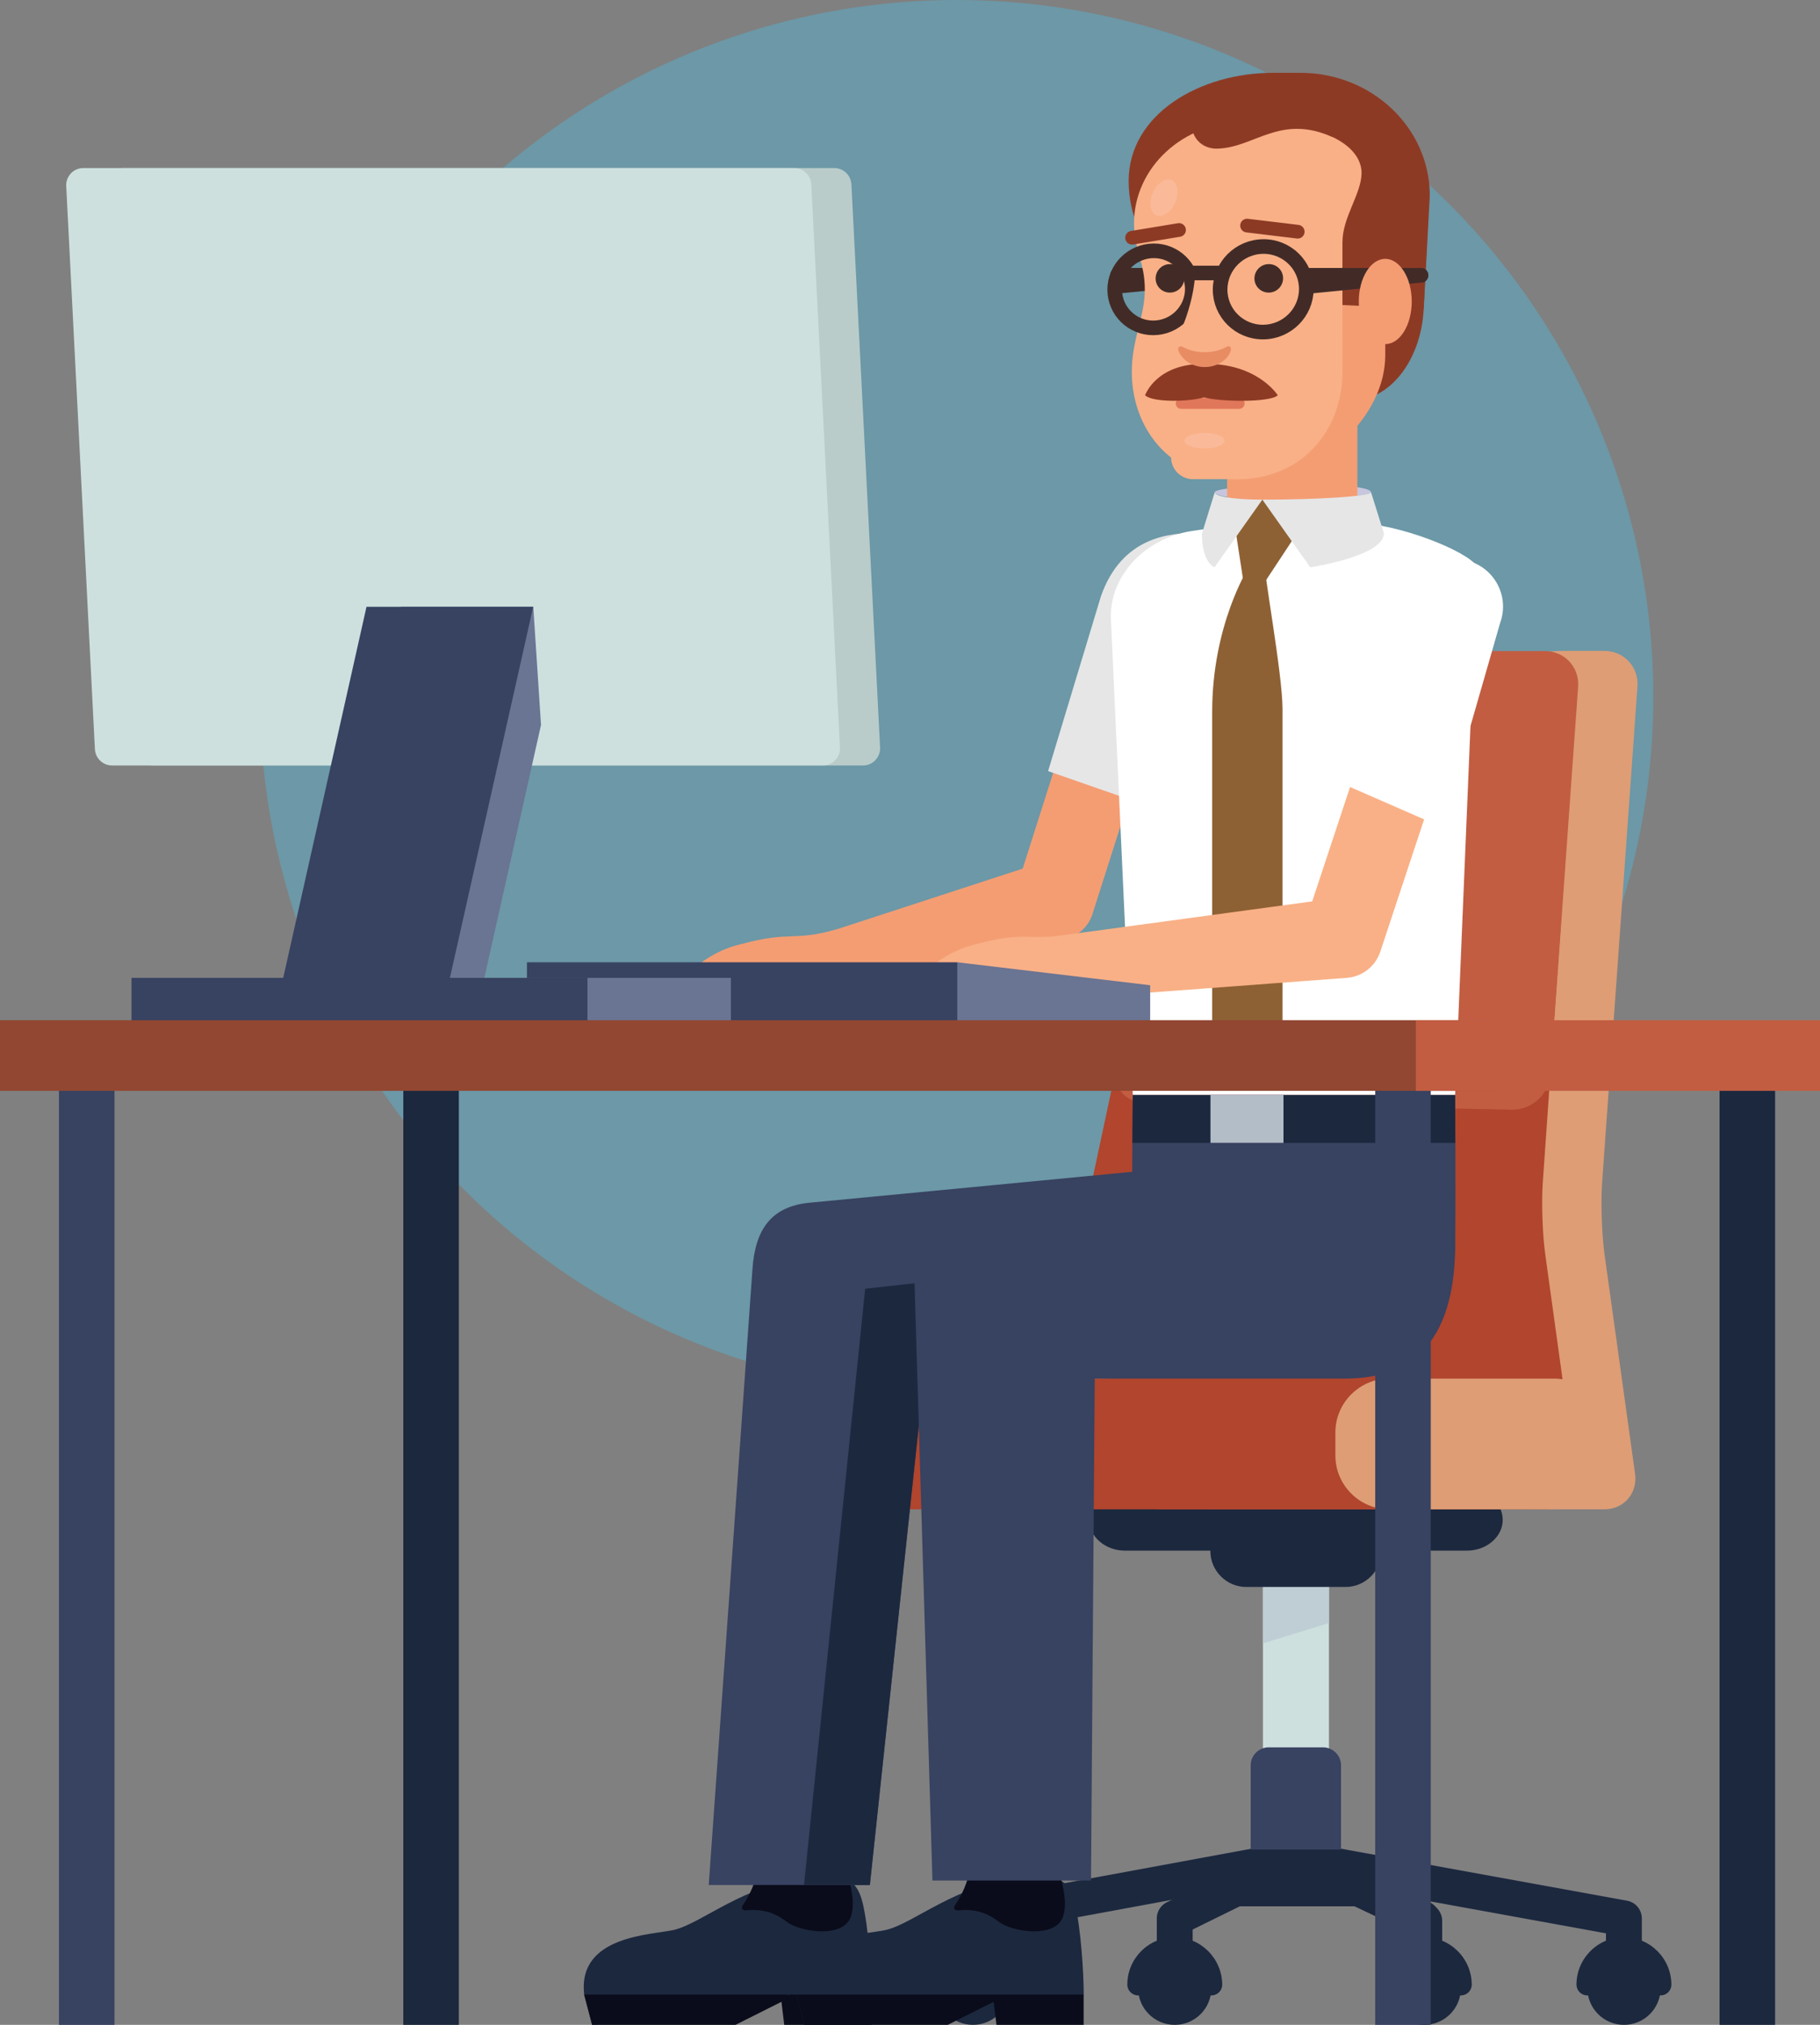 <?xml version="1.0" encoding="utf-8"?>
<!-- Generator: Adobe Illustrator 22.0.1, SVG Export Plug-In . SVG Version: 6.00 Build 0)  -->
<svg version="1.1" id="Layer_1" xmlns="http://www.w3.org/2000/svg" xmlns:xlink="http://www.w3.org/1999/xlink" x="0px" y="0px"
	 viewBox="0 0 1904.4 2118.3" style="enable-background:new 0 0 1904.4 2118.3;" xml:space="preserve">
<rect x="0" y="0" width="1904.4" height="2118.3" fill="#808080" stroke="none"/>
<style type="text/css">
	.st0{fill:#6C98A7;}
	.st1{fill:none;stroke:#FFFFFF;stroke-width:101.25;stroke-linecap:round;stroke-miterlimit:10;}
	.st2{fill:#1C283E;}
	.st3{fill:#CDE0DE;}
	.st4{fill:#BFCED5;}
	.st5{fill:#DE9D75;}
	.st6{fill:#B1452D;}
	.st7{fill:#C25D42;}
	.st8{fill:none;stroke:#1C283E;stroke-width:37.511;stroke-linecap:round;stroke-linejoin:round;stroke-miterlimit:10;}
	.st9{fill:#384261;}
	.st10{fill:#F49D73;}
	.st11{fill:#E6E6E6;}
	.st12{fill:#FFFFFF;}
	.st13{fill:#8E6134;}
	.st14{fill:#F9B086;}
	.st15{fill:#B3BDC8;}
	.st16{fill:#C7C6DE;}
	.st17{fill:#8D3A25;}
	.st18{fill:none;stroke:#422B27;stroke-width:15.3;stroke-linecap:round;stroke-miterlimit:10;}
	.st19{fill:#422B27;}
	.st20{fill:none;stroke:#E1775A;stroke-width:11.475;stroke-linecap:round;stroke-miterlimit:10;}
	.st21{fill:#E88C64;}
	.st22{fill:none;stroke:#8D3A25;stroke-width:14.344;stroke-linecap:round;stroke-miterlimit:10;}
	.st23{fill:none;stroke:#422B27;stroke-width:15.3;stroke-miterlimit:10;}
	.st24{fill:#FABA9A;}
	.st25{enable-background:new    ;}
	.st26{fill:#0A0C1B;}
	.st27{fill:#6A7493;}
	.st28{fill:#B9CCCA;}
	.st29{fill:#914732;}
</style>
<circle class="st0" cx="1001" cy="729" r="729"/>
<path class="st1" d="M722.2,1556.7"/>
<g>
	<path class="st2" d="M1267.5,2080c0,21.2-17.2,38.3-38.3,38.3c-21.2,0-38.3-17.2-38.3-38.3"/>
	<path class="st2" d="M1528.6,2080c0,21.2-17.2,38.3-38.3,38.3c-21.2,0-38.3-17.2-38.3-38.3"/>
	<path class="st2" d="M1737.6,2080c0,21.2-17.2,38.3-38.3,38.3c-21.2,0-38.3-17.2-38.3-38.3"/>
	<rect x="1321.5" y="1621.3" class="st3" width="69.1" height="309.9"/>
	<polygon class="st4" points="1321.5,1622.2 1321.5,1719.2 1390.5,1698 1390.5,1622.2 	"/>
	<polygon class="st2" points="1279.2,1973 1279.2,1994.3 1432.8,1994.3 1432.8,1956.5 	"/>
	<g>
		<path class="st2" d="M1445.5,1578.4c0-20.6-16.9-37.5-37.5-37.5h-104c-20.6,0-37.5,16.9-37.5,37.5v44.3
			c0,20.6,16.9,37.5,37.5,37.5h104c20.6,0,37.5-16.9,37.5-37.5V1578.4z"/>
	</g>
	<g>
		<path class="st2" d="M1572.4,1590c0-17.7-16.9-32.2-37.5-32.2h-357.7c-20.6,0-37.5,14.5-37.5,32.2s16.9,32.2,37.5,32.2h357.7
			C1555.5,1622.2,1572.4,1607.7,1572.4,1590z"/>
	</g>
	<g>
		<path class="st5" d="M1710.9,1541.8c2.8,20.4-11.7,37.2-32.3,37.2h-410.8c-20.6,0-39.8-16.7-42.7-37.2l-31.9-229.7
			c-2.8-20.4-1.2-53.5,3.7-73.6l109-446.1c4.9-20,25.2-40.7,45.2-46l213.2-56c20-5.2,53.2-9.5,73.8-9.5h40.5
			c20.6,0,36.3,16.8,34.8,37.4l-37,519.1c-1.5,20.6-0.3,54.1,2.5,74.6L1710.9,1541.8z"/>
	</g>
	<g>
		<path class="st6" d="M1648.7,1541.8c2.8,20.4-11.7,37.2-32.3,37.2H1214c-20.6,0-39.8-16.7-42.7-37.2l-31.9-229.7
			c-2.8-20.4-1.6-53.7,2.7-73.8l111.2-520.6c4.3-20.2,24.4-33.4,44.6-29.4L1611,750c20.2,4,35.6,24.1,34.2,44.7l-30.9,442.9
			c-1.4,20.6-0.3,54.1,2.6,74.6L1648.7,1541.8z"/>
	</g>
	<g>
		<path class="st7" d="M1197.3,1153.5c-20.6-0.4-34-17.2-29.6-37.4l85.6-398.3c4.3-20.2,24.8-36.7,45.4-36.7h317.8
			c20.6,0,36.3,16.8,34.8,37.4l-29,405.7c-1.5,20.6-19.6,37.1-40.2,36.7L1197.3,1153.5z"/>
	</g>
	<g>
		<path class="st6" d="M1653.9,1519c0,33-27,60-60,60H945.3c-33,0-60-27-60-60v-16.8c0-33,27-60,60-60h648.6c33,0,60,27,60,60V1519z
			"/>
	</g>
	<g>
		<path class="st5" d="M1397.3,1522.7c0,30.9,25.3,56.3,56.3,56.3h165.2c30.9,0,57.6-25.3,59.3-56.2l1.3-24.4
			c1.6-30.9-22.3-56.2-53.3-56.2h-172.5c-30.9,0-56.3,25.3-56.3,56.3V1522.7z"/>
	</g>
	<polyline class="st8" points="1017.7,2006.9 1356,1944.5 1699.2,2006.9 	"/>
	<polyline class="st8" points="1229.2,2006.9 1356,1944.5 1487.8,2006.9 	"/>
	<path class="st2" d="M1056.4,2080c0,21.2-17.2,38.3-38.3,38.3c-21.2,0-38.3-17.2-38.3-38.3"/>
	<g>
		<path class="st2" d="M979.7,2081.9c-3.1,0-5.6-2.5-5.6-5.6c0-24.2,19.7-44,44-44c24.2,0,44,19.7,44,44c0,3.1-2.5,5.6-5.6,5.6
			H979.7z"/>
		<g>
			<path class="st2" d="M1018,2037.9c21.2,0,38.3,17.2,38.3,38.3h-76.7C979.7,2055.1,996.8,2037.9,1018,2037.9 M1018,2026.6
				c-27.3,0-49.6,22.2-49.6,49.6c0,6.2,5,11.3,11.3,11.3h76.7c6.2,0,11.3-5,11.3-11.3C1067.6,2048.9,1045.4,2026.6,1018,2026.6
				L1018,2026.6z"/>
		</g>
	</g>
	<g>
		<path class="st2" d="M1190.8,2081.9c-3.1,0-5.6-2.5-5.6-5.6c0-24.2,19.7-44,44-44c24.2,0,44,19.7,44,44c0,3.1-2.5,5.6-5.6,5.6
			H1190.8z"/>
		<g>
			<path class="st2" d="M1229.2,2037.9c21.2,0,38.3,17.2,38.3,38.3h-76.7C1190.8,2055.1,1208,2037.9,1229.2,2037.9 M1229.2,2026.6
				c-27.3,0-49.6,22.2-49.6,49.6c0,6.2,5,11.3,11.3,11.3h76.7c6.2,0,11.3-5,11.3-11.3C1278.7,2048.9,1256.5,2026.6,1229.2,2026.6
				L1229.2,2026.6z"/>
		</g>
	</g>
	<g>
		<path class="st2" d="M1451.9,2081.9c-3.1,0-5.6-2.5-5.6-5.6c0-24.2,19.7-44,44-44c24.2,0,44,19.7,44,44c0,3.1-2.5,5.6-5.6,5.6
			H1451.9z"/>
		<g>
			<path class="st2" d="M1490.3,2037.9c21.2,0,38.3,17.2,38.3,38.3h-76.7C1451.9,2055.1,1469.1,2037.9,1490.3,2037.9 M1490.3,2026.6
				c-27.3,0-49.6,22.2-49.6,49.6c0,6.2,5,11.3,11.3,11.3h76.7c6.2,0,11.3-5,11.3-11.3C1539.9,2048.9,1517.6,2026.6,1490.3,2026.6
				L1490.3,2026.6z"/>
		</g>
	</g>
	<g>
		<path class="st2" d="M1660.9,2081.9c-3.1,0-5.6-2.5-5.6-5.6c0-24.2,19.7-44,44-44c24.2,0,44,19.7,44,44c0,3.1-2.5,5.6-5.6,5.6
			H1660.9z"/>
		<g>
			<path class="st2" d="M1699.2,2037.9c21.2,0,38.3,17.2,38.3,38.3h-76.7C1660.9,2055.1,1678.1,2037.9,1699.2,2037.9 M1699.2,2026.6
				c-27.3,0-49.6,22.2-49.6,49.6c0,6.2,5,11.3,11.3,11.3h76.7c6.2,0,11.3-5,11.3-11.3C1748.8,2048.9,1726.6,2026.6,1699.2,2026.6
				L1699.2,2026.6z"/>
		</g>
	</g>
	<g>
		<path class="st9" d="M1403.2,1934.9v-88.1c0-10.3-8.4-18.8-18.8-18.8h-56.9c-10.3,0-18.8,8.4-18.8,18.8v88.1"/>
	</g>
	<line class="st8" x1="1018" y1="2050.1" x2="1018" y2="2009.5"/>
	<line class="st8" x1="1229.2" y1="2050.1" x2="1229.2" y2="2009.5"/>
	<line class="st8" x1="1490.3" y1="2050.1" x2="1490.3" y2="2009.5"/>
	<line class="st8" x1="1699.2" y1="2050.1" x2="1699.2" y2="2009.5"/>
</g>
<g>
	<path class="st10" d="M1243.8,640.6l-100.2,314.1l-0.5,1.6c-4.3,13.5-15.3,23-28.1,26.1l-259.2,62.1c-16.8,4-33.8-6.4-37.8-23.2
		c-3.8-16,5.4-32.1,20.8-37.1l253.4-82.7l-28.6,27.7L1163.6,615c7.1-22.1,30.7-34.4,52.9-27.3
		C1238.7,594.8,1250.9,618.5,1243.8,640.6z"/>
</g>
<path class="st11" d="M1096.7,806.7l95.1,33.1l58.9-200.5c9.1-25.9,29.6-81.5,2.1-81.7c-27.9-0.2-78.7,3.3-100.8,66.1
	C1151.7,624.8,1096.7,806.7,1096.7,806.7z"/>
<path class="st12" d="M1185.3,1145.6l-23-500.5c0-45.4,37.9-82.2,84.2-89.5s95.8-8.5,95.8-8.5h74.7c45.4,0,119.8,29.9,128.6,45.7
	l-23,552.7H1185.3z"/>
<path class="st13" d="M1342,742c0-37.4-20.4-146-18.9-155.3l-17.1,7.8c0,0-37.6,59.6-37.6,149.9s0,360,0,360l36.2,26.6l37.4-31.3
	C1342,1099.6,1342,779.3,1342,742z"/>
<g>
	<path class="st14" d="M1560.2,645.7l-115.5,348.7l-0.4,1.2c-5.3,15.9-19.5,26.3-35.2,27.4l-315.9,23.6c-17.9,1.3-33.5-12.1-34.9-30
		c-1.3-17.2,11.2-32.3,28.1-34.7l313.9-42.6l-35.5,28.6l115.5-348.7c7.3-22.1,31.1-34,53.2-26.7
		C1555.6,599.9,1567.5,623.7,1560.2,645.7z"/>
</g>
<path class="st12" d="M1569.7,651.7l-61.4,213.4L1408,821.3l67.1-200.3c7.5-26.4,35-41.8,61.5-34.2c26.4,7.5,41.8,35,34.2,61.5
	C1570.5,649.4,1570.1,650.6,1569.7,651.7z"/>
<path class="st9" d="M1522.7,1145.6h-337.4l-1.2,151.7c1.9,62.9,68.7,97.2,154.5,95.3c85.8-1.9,183.1-15.3,184.1-89.6
	C1523.2,1263,1522.7,1145.6,1522.7,1145.6z"/>
<path class="st2" d="M1185.3,1145.6l-0.4,50h337.9c-0.1-28.1-0.2-50-0.2-50H1185.3z"/>
<rect x="1266.6" y="1145.6" class="st15" width="76.4" height="50"/>
<path class="st10" d="M877.4,1039.1c-65.4,20-56.7-9.2-83-2.4c-21.7,5.6-15.6,18.8-40.5,23.4l-43,10.2c-18.3,5-25.9-5.7-6.1-33.9
	c8.4-11.9,32-40,70.7-48.7c51.7-14.1,54.9-2.6,99.5-15.4C875,972.3,889.2,1036.9,877.4,1039.1z"/>
<path class="st14" d="M1123.3,1044.2c-69.8,10.4-56.4-14.4-82.7-7.5c-21.7,5.6-15.6,18.8-40.5,23.4l-43,10.2
	c-18.3,5-25.9-5.7-6.1-33.9c8.4-11.9,32-40,70.7-48.7c51.7-14.1,52.2-2.9,100.6-10.4C1122.2,977.3,1135.1,1042.1,1123.3,1044.2z"/>
<path class="st16" d="M1379,507.1c-59.6,0-107.9,3.5-107.9,7.8c0,4.3,24.9,7.8,55.6,7.8c59.6,0,107.9-3.5,107.9-7.8
	C1434.6,510.6,1409.7,507.1,1379,507.1z"/>
<rect x="1284" y="417.5" class="st10" width="136.3" height="130.1"/>
<path class="st17" d="M1346.4,316.3c-2.6,54.6,27.3,100.4,66.9,102.3c39.6,1.9,73.8-40.8,76.4-95.4l4.5-91l-145.3-5.1L1346.4,316.3z
	"/>
<path class="st10" d="M1304,127.6l-9.4,373.7c91.9,0,154.9-67.6,154.9-129.7c0-30.7,0-79.2,0-109.1
	C1449.5,203.9,1390.7,127.6,1304,127.6z"/>
<polygon class="st17" points="1496.1,204.9 1298.5,180.1 1292.1,313.7 1489.7,323.2 "/>
<path class="st17" d="M1360.8,76.2h-29.2v7.2c-52.8,17.5-106.1,49.9-106.1,106.1h90.7V318c74.7,0,135.3-34.6,135.3-105.6l44.6-7.7
	C1496.1,133.8,1435.5,76.2,1360.8,76.2z"/>
<path class="st17" d="M1451.6,189.5c0-71-45.3-113.3-120-113.3c-74.7,0-150.6,42.3-150.6,113.3S1241.5,318,1316.2,318
	C1391,318,1451.6,260.5,1451.6,189.5z"/>
<line class="st18" x1="1286" y1="288" x2="1169.3" y2="288"/>
<line class="st18" x1="1286" y1="288" x2="1169.3" y2="299.5"/>
<path class="st14" d="M1404.7,233.8c0-58.6-39.9-106.1-103.3-106.1s-114.8,47.5-114.8,106.1c0,26.8,11.6,41.4,11.3,69.9
	c-0.3,28.5-13.6,51.1-13.6,85.2c0,48.1,25.8,89.2,68.7,105.3c12.5,4.7,26.4,7.2,41.5,7.2c67.2,0,110.2-50.4,110.2-112.5
	C1404.7,358.1,1404.7,263.7,1404.7,233.8z"/>
<path class="st14" d="M1248.3,501.3c-12.5,0-22.7-10-22.9-22.5c-0.2-12.7,0-23.4,0-23.4l69.2-0.8c0.1,0-0.1,0,0,0
	c12.5,0,15.6,10,15.8,22.5c0.2,12.7-3.1,23.9-15.8,24.2l-45.8,0C1248.6,501.3,1248.5,501.3,1248.3,501.3z"/>
<path class="st19" d="M1239.2,291.1c0,8.2-6.7,15-15,15c-8.3,0.1-15-6.6-15-14.8c0-8.2,6.7-15,15-15
	C1232.5,276.2,1239.2,282.8,1239.2,291.1z"/>
<path class="st19" d="M1342.6,291.1c0,8.2-6.7,15-15,15c-8.3,0.1-15-6.6-15-14.8c0-8.2,6.7-15,15-15
	C1335.9,276.2,1342.6,282.8,1342.6,291.1z"/>
<line class="st20" x1="1236" y1="422" x2="1296.6" y2="422"/>
<path class="st17" d="M1260.4,380.7c-50.7-0.6-62.2,32.8-62.2,32.8c7.8,7.8,47.5,6.9,62.2,2"/>
<path class="st17" d="M1259.5,380.7l-7.7,17.9l7.7,16.9c14.7,4.9,69.7,5.9,77.5-2C1337,413.5,1315.7,379.5,1259.5,380.7z"/>
<path class="st21" d="M1233.3,367.4c4.2,9.9,15,16.6,27.3,16.6c11.5,0,21.9-5.8,26.4-14.8c2.8-5.7-0.6-7.9-2.8-6.7
	c-6.5,3.7-14.7,6-23.7,6c-8.7,0-16.7-2.1-23.1-5.7C1235.1,361.5,1231.4,363,1233.3,367.4z"/>
<line class="st22" x1="1304.9" y1="236" x2="1357.9" y2="242.4"/>
<line class="st22" x1="1233.7" y1="240.6" x2="1184.6" y2="248.7"/>
<path class="st23" d="M1247.6,302.4c0,22.2-18.2,40.4-40.6,40.6s-40.6-17.7-40.6-40c0-22.2,18.2-40.4,40.6-40.6
	S1247.6,280.1,1247.6,302.4z"/>
<path class="st23" d="M1366.9,302.3c0,24.7-20.2,44.9-45.1,45.1c-24.9,0.2-45.1-19.7-45.1-44.4s20.2-44.9,45.1-45.1
	C1346.7,257.7,1366.9,277.6,1366.9,302.3z"/>
<ellipse class="st24" cx="1260.4" cy="461" rx="20.9" ry="8.1"/>
<ellipse transform="matrix(0.393 -0.919 0.919 0.393 549.28 1245.474)" class="st24" cx="1218.5" cy="206.5" rx="20" ry="12.7"/>
<path class="st14" d="M1232.7,352.6c0,0,15-30.1,17.6-62.2c0.5-6.6,0.6-13.2-0.1-19.7c18.6,17.5,19.7,31.6,16.8,48.1
	C1264,335.3,1252,351.5,1232.7,352.6z"/>
<line class="st18" x1="1275" y1="285.6" x2="1244.5" y2="285.6"/>
<line class="st18" x1="1486.9" y1="288" x2="1370.3" y2="288"/>
<line class="st18" x1="1486.9" y1="288" x2="1370.3" y2="299.5"/>
<g class="st25">
	<g>
		<path class="st10" d="M1449.5,270.8c-15.3,0-27.7,20-27.7,44.6c0,24.6,12.4,44.6,27.7,44.6c15.3,0,27.7-20,27.7-44.6
			C1477.2,290.8,1464.7,270.8,1449.5,270.8"/>
	</g>
</g>
<polygon class="st13" points="1290.4,538.7 1300.9,607.4 1323.4,609 1369.3,539.4 1320.9,522.7 "/>
<path class="st11" d="M1434.6,514.9c0,4.3-54.1,7.8-113.7,7.8l50.1,70.8c0,0,77.9-11.7,77-35.9L1434.6,514.9z"/>
<path class="st11" d="M1270.8,593.5l50.1-70.8c-30.7,0-49.8-3.5-49.8-7.8l-13.4,43.2C1257.5,575,1262.3,589.5,1270.8,593.5z"/>
<path class="st14" d="M1301.4,127.6c99.9,0.5,123.9,32.4,123.3,54.1c-0.6,21.7-20,45.8-20,71.6l-71.7-57.6L1301.4,127.6z"/>
<path class="st17" d="M1273.1,155.5c39.2-0.5,65.8-36.8,121.3-12.1c-19.2-37.8-146.9-57.4-148.2-20.4
	C1245.4,148.1,1261.1,155.6,1273.1,155.5z"/>
<path class="st2" d="M902.7,1991c-7.4-30.8-23.9-28.2-58.8-25.6c-63.5,4.8-109.5,46.8-138.8,53.6c-23.1,5.3-101.1,5.7-93.8,67.6
	l8.3,31.7l149.4-13.6l56.4-18.1l44.4,15.9l42.2-15.9C911.9,2062.6,908.8,2016.6,902.7,1991z"/>
<polygon class="st26" points="911.9,2086.6 911.9,2118.3 820.6,2118.3 817.7,2094.2 769.6,2118.3 619.6,2118.3 611.2,2086.6 "/>
<path class="st26" d="M780.4,1998.5c17.4-1.5,29.7,1.9,42.8,12c13.8,10.6,59.9,18,67.3-6c7.4-24-10.1-51.6-8.3-79.2
	c1.8-27.6,14.4-94.7,19.9-154.1l-116,13.7c0,49.6,31.1,150.8-8.6,207.9C774.5,1997,777.9,1998.7,780.4,1998.5z"/>
<path class="st2" d="M1124.7,1991c-7.4-30.8-23.9-28.2-58.8-25.6c-63.5,4.8-109.5,46.8-138.8,53.6c-23.1,5.3-101.1,5.7-93.8,67.6
	l8.3,31.7l149.4-13.6l56.4-18.1l44.4,15.9l42.2-15.9C1133.9,2062.6,1130.9,2016.6,1124.7,1991z"/>
<polygon class="st26" points="1133.9,2086.6 1133.9,2118.3 1042.7,2118.3 1039.7,2094.2 991.7,2118.3 841.6,2118.3 833.3,2086.6 "/>
<path class="st26" d="M1002.4,1998.5c17.4-1.5,29.7,1.9,42.8,12c13.8,10.6,59.9,18,67.3-6c7.4-24-10.1-51.6-8.3-79.2
	c1.8-27.6,14.4-94.7,19.9-154.1l-116,13.7c0,49.6,31.1,150.8-8.6,207.9C996.5,1997,999.9,1998.7,1002.4,1998.5z"/>
<path class="st9" d="M1208.5,1223.6l102.5,118.9l-344.1,97.8L910.2,1972l-168.6,0c0,0,43-604.3,45.8-644.8
	c2.9-40.5,19.1-65.1,59.9-69C888.1,1254.4,1208.5,1223.6,1208.5,1223.6z"/>
<polygon class="st2" points="1272.4,1394.5 1225.3,1312.9 905.3,1348.2 841.3,1972 910.2,1972 968.3,1426.7 "/>
<path class="st9" d="M1376.1,1255.9L955.4,1291l20.3,676.3h165.9l3.9-525.1l261.9,0c51.9-0.2,114.6-19.5,115.3-139.2
	c0.5-77.9-78-67.5-78-67.5L1376.1,1255.9z"/>
<rect x="1799.3" y="1103" class="st2" width="58.1" height="1015.3"/>
<rect x="1439" y="1103" class="st9" width="58.1" height="1015.3"/>
<rect x="422" y="1103" class="st2" width="58.1" height="1015.3"/>
<rect x="61.7" y="1103" class="st9" width="58.1" height="1015.3"/>
<polygon class="st9" points="551.4,1006.7 551.4,1096.9 1031.8,1096.9 1001.7,1006.7 "/>
<polygon class="st27" points="1001.7,1006.7 1203.5,1030.7 1203.5,1096.9 1001.7,1096.9 "/>
<line class="st27" x1="1001.7" y1="1096.9" x2="1001.7" y2="1006.7"/>
<rect x="287.7" y="1023" class="st27" width="477.1" height="52.6"/>
<path class="st28" d="M920.9,781.9l-30-589c-0.5-9.6-8.4-17.1-18-17.1H129.3c-4.9,0-9.7,2-13,5.6s-5.2,8.4-4.9,13.3l30,589
	c0.5,9.6,8.4,17.1,18,17.1H903c4.9,0,9.7-2,13-5.6S921.2,786.9,920.9,781.9z"/>
<path class="st3" d="M878.9,781.9l-30-589c-0.5-9.6-8.4-17.1-18-17.1H87.2c-4.9,0-9.7,2-13,5.6c-3.4,3.6-5.2,8.4-4.9,13.3l30,589
	c0.5,9.6,8.4,17.1,18,17.1h743.7c4.9,0,9.7-2,13-5.6S879.2,786.9,878.9,781.9z"/>
<polygon class="st27" points="558,634.8 419.5,634.8 329.4,1036.2 503.8,1036.2 566.1,758.4 "/>
<polygon class="st9" points="557.9,634.8 383.5,634.8 293.4,1036.2 467.8,1036.2 "/>
<rect x="137.6" y="1023" class="st9" width="477.1" height="52.6"/>
<rect y="1067.3" class="st29" width="1568.1" height="73.9"/>
<rect x="1481.5" y="1067.3" class="st7" width="422.9" height="73.9"/>
</svg>
